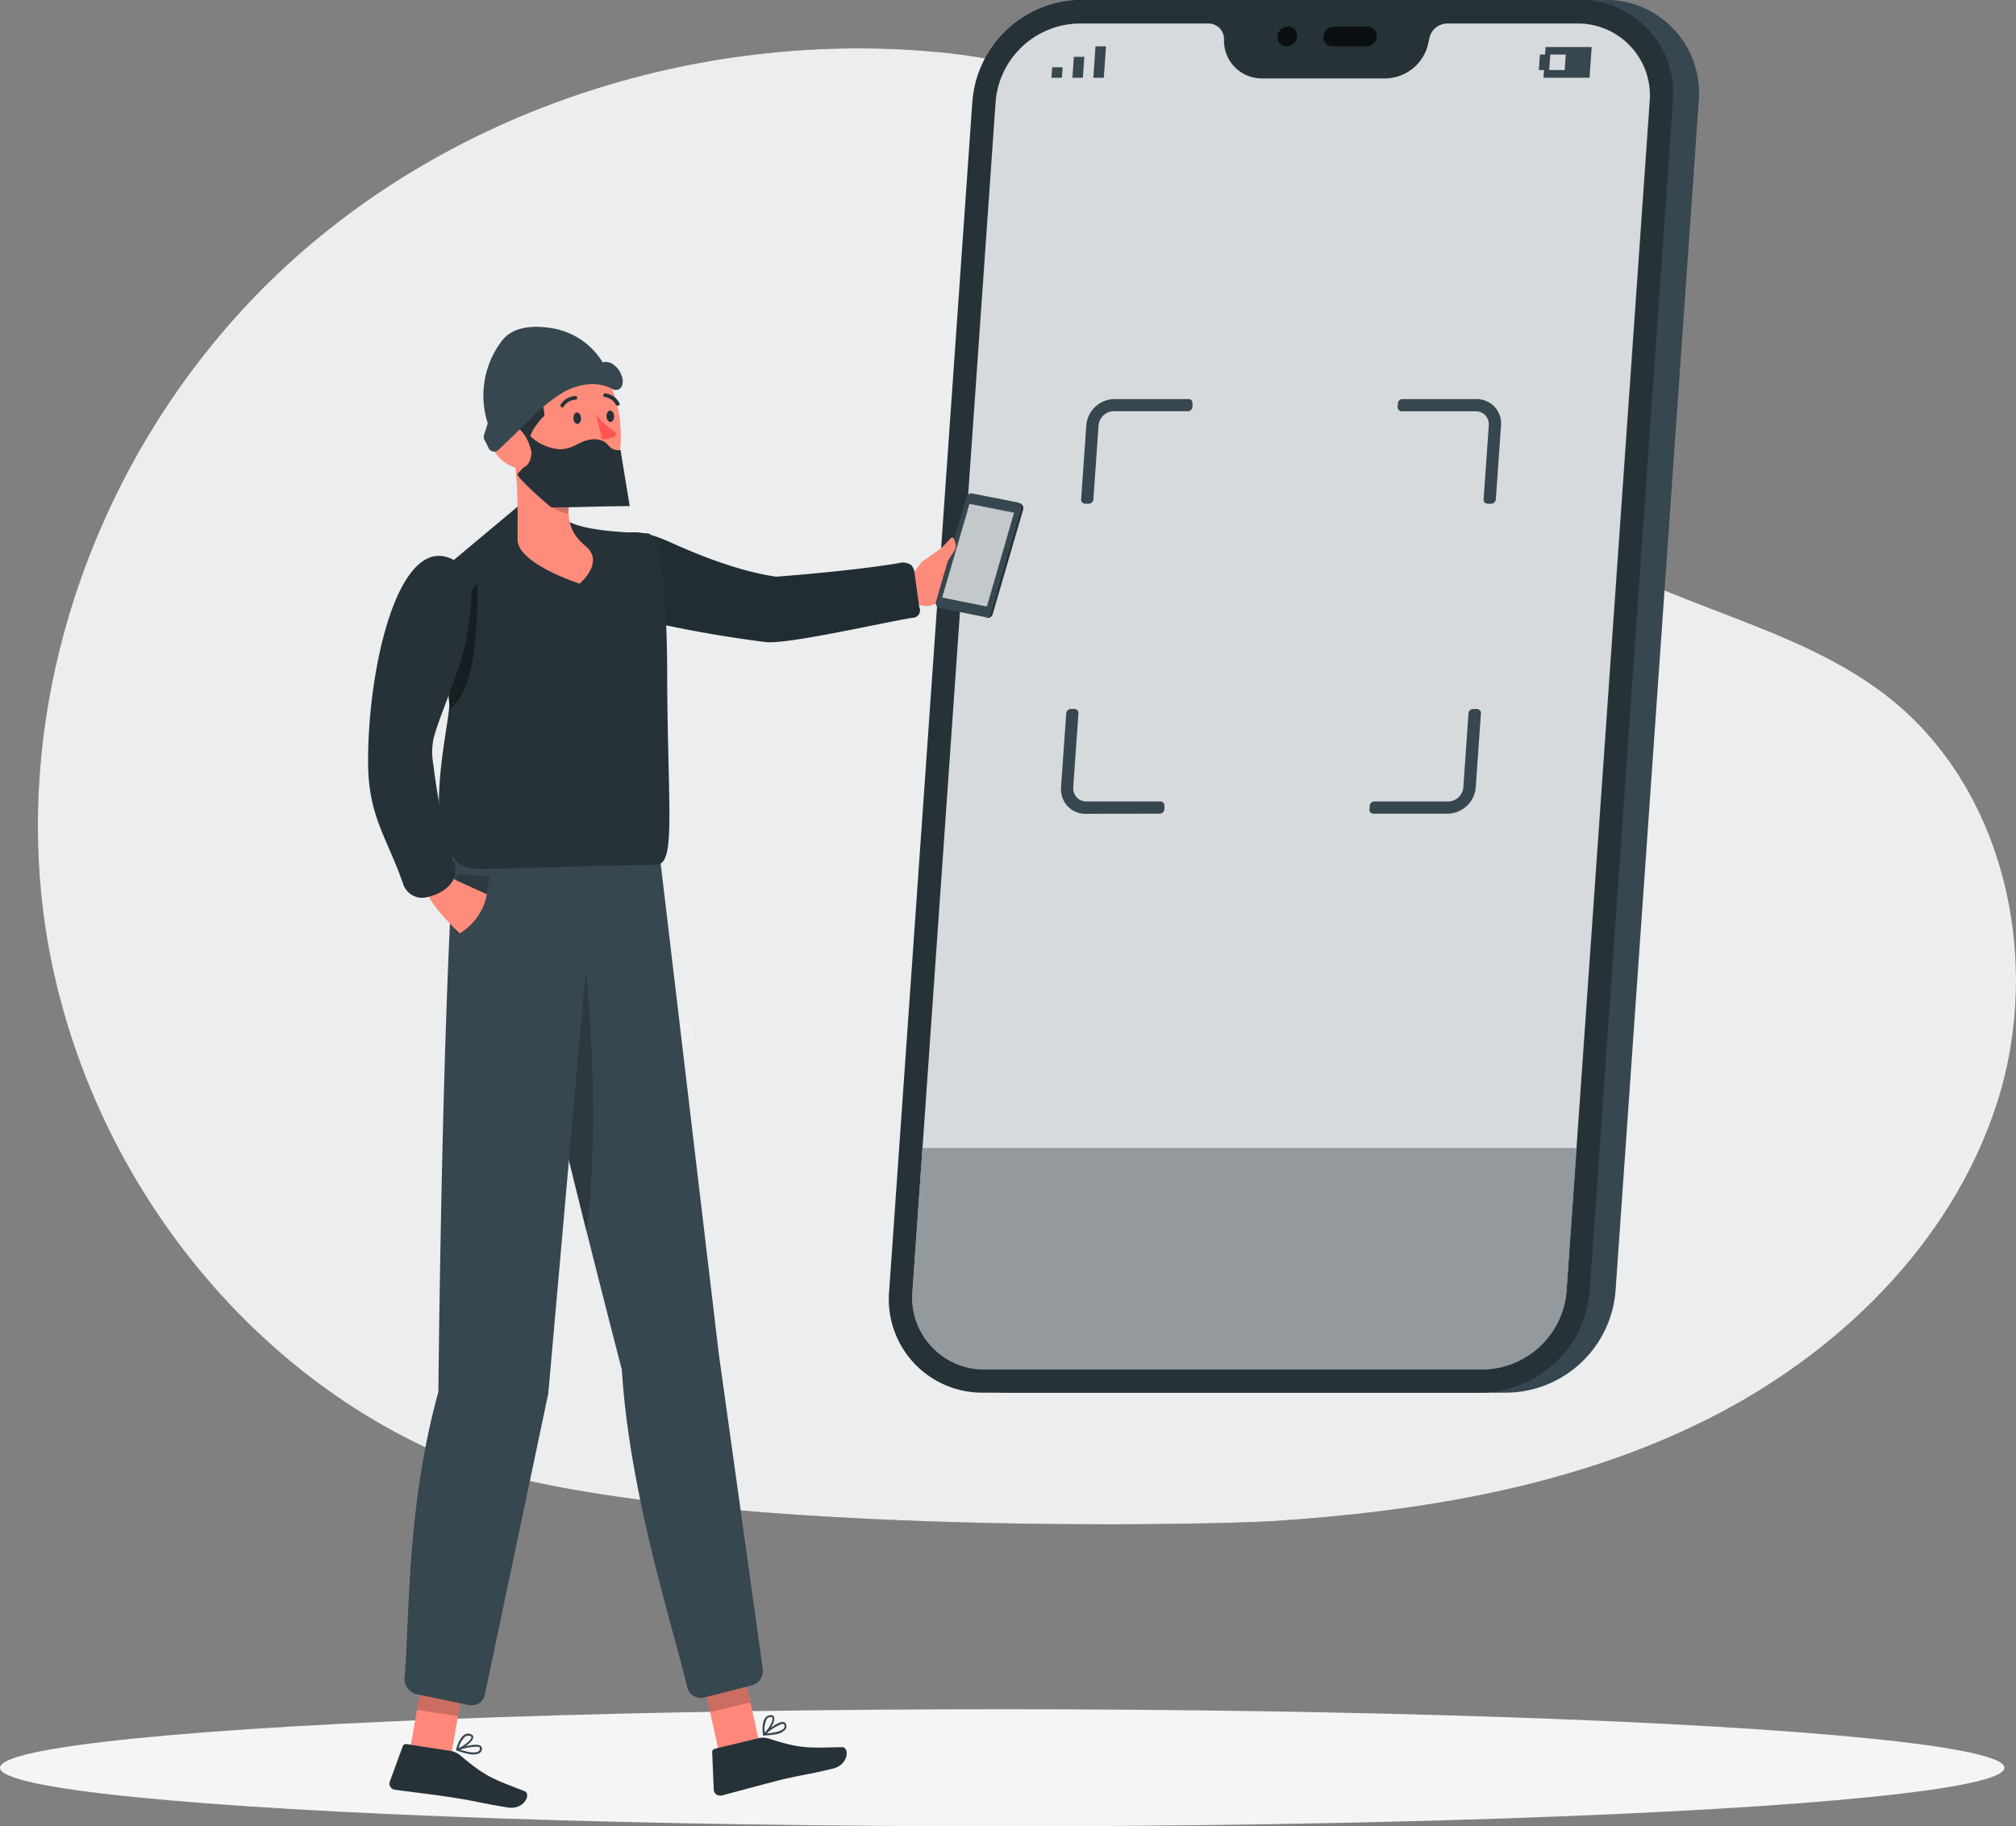 <svg id="Calque_1" data-name="Calque 1" xmlns="http://www.w3.org/2000/svg" viewBox="0 0 390.02 353.26"><rect x="0" y="0" width="390.02" height="353.26" fill="#808080" stroke="none"/><g id="freepik--background-simple--inject-2"><path d="M135.16,351.15C93.61,332.3,64.28,289.87,59.38,244.5s14-92.22,47.69-123,81.05-45.37,126.46-40.9c36.83,3.63,69,26.42,90.26,56.7,7.75,11,14,23.33,24,32.38,19.31,17.48,48.61,19.58,69,35.75,22.51,17.82,29.64,50.86,20.91,78.21s-31,48.92-56.7,61.65-54.69,17.51-83.34,19.38C284.45,365.54,172,367.87,135.16,351.15Z" transform="translate(-51.29 -70.45)" fill="#37474f"/><path d="M135.16,351.15C93.61,332.3,64.28,289.87,59.38,244.5s14-92.22,47.69-123,81.05-45.37,126.46-40.9c36.83,3.63,69,26.42,90.26,56.7,7.75,11,14,23.33,24,32.38,19.31,17.48,48.61,19.58,69,35.75,22.51,17.82,29.64,50.86,20.91,78.21s-31,48.92-56.7,61.65-54.69,17.51-83.34,19.38C284.45,365.54,172,367.87,135.16,351.15Z" transform="translate(-51.29 -70.45)" fill="#fff" opacity="0.9" style="isolation:isolate"/></g><g id="freepik--Shadow--inject-2"><ellipse id="freepik--path--inject-2" cx="193.89" cy="341.94" rx="193.89" ry="11.32" fill="#f5f5f5"/></g><g id="freepik--Device--inject-2"><path d="M342.85,339.83H246.56A18.07,18.07,0,0,1,228.24,322c0-.61,0-1.21.07-1.82l16.1-230.15a21.35,21.35,0,0,1,21-19.61H361.7A18.05,18.05,0,0,1,380,88.23c0,.61,0,1.22-.07,1.83l-16.1,230.15A21.36,21.36,0,0,1,342.85,339.83Z" transform="translate(-51.29 -70.45)" fill="#37474f"/><path d="M337.85,339.83H241.56A18.07,18.07,0,0,1,223.24,322c0-.61,0-1.21.07-1.82l16.1-230.15a21.35,21.35,0,0,1,21-19.61H356.7A18.05,18.05,0,0,1,375,88.23c0,.61,0,1.22-.07,1.83l-16.1,230.15A21.36,21.36,0,0,1,337.85,339.83Z" transform="translate(-51.29 -70.45)" fill="#263238"/><path d="M356.37,75h-25a3.57,3.57,0,0,0-3.43,2.84l-.15.79a8.69,8.69,0,0,1-8.38,6.94H295.59a7.3,7.3,0,0,1-7.41-6.94v-.79a3,3,0,0,0-3-2.84h-25A16.45,16.45,0,0,0,244,90.11l-16.1,230.15a13.92,13.92,0,0,0,12.67,15.07,12.92,12.92,0,0,0,1.39.05h96.29a16.46,16.46,0,0,0,16.17-15.12l16.1-230.15a13.91,13.91,0,0,0-12.65-15.06C357.37,75,356.87,75,356.37,75Z" transform="translate(-51.29 -70.45)" fill="#37474f"/><path d="M370.43,90.07,354.34,320.22a16.47,16.47,0,0,1-16.18,15.11H241.87a13.91,13.91,0,0,1-14.05-15.11L243.91,90.07A16.46,16.46,0,0,1,260.08,75h25a3,3,0,0,1,3,2.85v.78a7.32,7.32,0,0,0,7.41,7h23.79a8.66,8.66,0,0,0,8.37-7l.16-.78A3.56,3.56,0,0,1,331.35,75h25a13.93,13.93,0,0,1,14.13,13.71C370.48,89.16,370.47,89.62,370.43,90.07Z" transform="translate(-51.29 -70.45)" fill="#fff" opacity="0.8" style="isolation:isolate"/><path d="M356.27,292.56l-1.93,27.66a16.47,16.47,0,0,1-16.18,15.11H241.87a13.91,13.91,0,0,1-14.05-15.11l1.93-27.66Z" transform="translate(-51.29 -70.45)" fill="#263238"/><path d="M356.27,292.56l-1.93,27.66a16.47,16.47,0,0,1-16.18,15.11H241.87a13.91,13.91,0,0,1-14.05-15.11l1.93-27.66Z" transform="translate(-51.29 -70.45)" fill="#fff" opacity="0.5" style="isolation:isolate"/><g opacity="0.7"><path d="M302.22,77.5a2.07,2.07,0,0,1-2,1.91,1.75,1.75,0,0,1-1.79-1.71,1.34,1.34,0,0,1,0-.2,2.07,2.07,0,0,1,2-1.91,1.75,1.75,0,0,1,1.79,1.71A1.34,1.34,0,0,1,302.22,77.5Z" transform="translate(-51.29 -70.45)"/><path d="M315.92,75.59h-6.56a2.08,2.08,0,0,0-2.05,1.91,1.75,1.75,0,0,0,1.6,1.9h6.74a2.07,2.07,0,0,0,2-1.91,1.75,1.75,0,0,0-1.58-1.9Z" transform="translate(-51.29 -70.45)"/></g><polygon points="203.42 15.04 205.44 15.04 205.58 13.01 203.56 13.01 203.42 15.04" fill="#37474f"/><polygon points="207.61 13.01 207.47 15.04 209.49 15.04 209.64 13.01 209.78 10.99 207.75 10.99 207.61 13.01" fill="#37474f"/><polygon points="211.94 8.96 211.8 10.99 211.66 13.01 211.52 15.04 213.54 15.04 213.69 13.01 213.83 10.99 213.97 8.96 211.94 8.96" fill="#37474f"/><path d="M350.3,79.55,350.2,81h-1l-.2,3h1l-.1,1.49h8.91l.41-5.94ZM354,84h-3l.21-3h3Z" transform="translate(-51.29 -70.45)" fill="#37474f"/><path d="M261.92,167.88h-.68a.77.77,0,0,1-.79-.76.25.25,0,0,1,0-.08l1-14.33a5.53,5.53,0,0,1,5.44-5.07h14.32a.77.77,0,0,1,.78.76v.75a.91.91,0,0,1-.9.84H266.73a3,3,0,0,0-2.91,2.72l-1,14.33A.92.92,0,0,1,261.92,167.88Z" transform="translate(-51.29 -70.45)" fill="#37474f"/><path d="M316.24,227l.05-.68a.9.9,0,0,1,.89-.84h14.29a3,3,0,0,0,2.92-2.72l1-14.33a.9.9,0,0,1,.9-.84H337a.78.78,0,0,1,.79.77v.07l-1,14.33a5.54,5.54,0,0,1-5.43,5.08H317a.79.79,0,0,1-.79-.78A.13.13,0,0,1,316.24,227Z" transform="translate(-51.29 -70.45)" fill="#37474f"/><path d="M339.78,167.88h-.68a.77.77,0,0,1-.79-.76.25.25,0,0,1,0-.08l1-14.22a2.8,2.8,0,0,0-.36-1.63,2.53,2.53,0,0,0-2.17-1.19H322.47a.79.79,0,0,1-.79-.78.13.13,0,0,1,0-.06l.05-.68a.9.9,0,0,1,.9-.84h14.13a5,5,0,0,1,3.36,1.18,4.72,4.72,0,0,1,1.56,3.9l-1,14.32A.93.93,0,0,1,339.78,167.88Z" transform="translate(-51.29 -70.45)" fill="#37474f"/><path d="M261.28,227.86A4.69,4.69,0,0,1,257.5,226a4.92,4.92,0,0,1-.93-3.44l1-14.14a.92.92,0,0,1,.9-.84h.68a.78.78,0,0,1,.78.78v.06l-1,14.24a2.62,2.62,0,0,0,.36,1.62,2.5,2.5,0,0,0,2.16,1.19h14.32a.78.78,0,0,1,.79.77V227a.92.92,0,0,1-.9.84Z" transform="translate(-51.29 -70.45)" fill="#37474f"/></g><g id="freepik--Character--inject-2"><polygon points="139.32 339.96 147.12 338.08 143.09 319.96 135.3 321.84 139.32 339.96" fill="#ff887b"/><path d="M198.11,406.65l-8.52,2.06a.68.68,0,0,0-.52.68l.3,7.24a1.21,1.21,0,0,0,1.26,1.14h.23c3-.8,7.44-2,11.31-3,4.5-1.09,4.93-.93,10.22-2.21,3.2-.77,3.22-4.2,1.81-4.16-6.45.14-7.94.35-14.06-1.62A3.79,3.79,0,0,0,198.11,406.65Z" transform="translate(-51.29 -70.45)" fill="#263238"/><polygon points="143.09 319.97 145.17 329.31 137.37 331.19 135.3 321.85 143.09 319.97" opacity="0.2" style="isolation:isolate"/><path d="M199.09,406.14a.2.2,0,0,1-.16-.07.18.18,0,0,1,0-.25h0c.3-.27,3-2.57,4-2.27a.62.62,0,0,1,.42.41,1,1,0,0,1-.1,1,3,3,0,0,1-1.76.93A14.45,14.45,0,0,1,199.09,406.14Zm.5-.4c1.77-.12,3-.5,3.37-1a.64.64,0,0,0,.06-.64.23.23,0,0,0-.16-.17,1.09,1.09,0,0,0-.36,0,10.08,10.08,0,0,0-2.91,1.81Z" transform="translate(-51.29 -70.45)" fill="#37474f"/><path d="M199,406.15a.21.21,0,0,1-.11-.15c0-.08-.33-2.2.41-3.22a1.28,1.28,0,0,1,.92-.55c.51-.08.76.14.81.33.37.84-1,2.92-1.83,3.57h-.08A.25.25,0,0,1,199,406.15Zm.61-3.14a4.28,4.28,0,0,0-.36,2.59c.79-.79,1.69-2.39,1.47-2.88,0-.05-.08-.2-.41-.12h-.11a.93.93,0,0,0-.62.4Z" transform="translate(-51.29 -70.45)" fill="#37474f"/><polygon points="79.33 338.4 87.25 339.64 90.46 321.36 82.53 320.11 79.33 338.4" fill="#ff887b"/><path d="M138.61,409.16l-8.67-1.35a.67.67,0,0,0-.74.43l-2.49,6.8a1.19,1.19,0,0,0,.7,1.53h0a.79.79,0,0,0,.22.06c3.13.43,7.66.95,11.59,1.57,4.58.72,4.92,1,10.29,1.87,3.25.51,4.58-2.65,3.26-3.16-6-2.33-7.46-2.71-12.37-6.87A3.89,3.89,0,0,0,138.61,409.16Z" transform="translate(-51.29 -70.45)" fill="#263238"/><polygon points="90.46 321.36 88.59 331.98 80.67 330.74 82.53 320.12 90.46 321.36" opacity="0.2" style="isolation:isolate"/><path d="M139.7,409.06a.15.15,0,0,1-.12-.12.19.19,0,0,1,.11-.23h0c.38-.13,3.74-1.24,4.6-.55a.6.6,0,0,1,.24.54,1,1,0,0,1-.46.85,3,3,0,0,1-2,.18A13.16,13.16,0,0,1,139.7,409.06Zm.61-.17c1.69.56,3,.69,3.52.33a.65.65,0,0,0,.3-.56.27.27,0,0,0-.08-.22,1.06,1.06,0,0,0-.34-.12,10.33,10.33,0,0,0-3.4.57Z" transform="translate(-51.29 -70.45)" fill="#37474f"/><path d="M139.59,409a.25.25,0,0,1-.05-.19c0-.08.53-2.16,1.61-2.82a1.32,1.32,0,0,1,1.06-.16c.51.13.66.43.63.62,0,.92-2.05,2.32-3.06,2.6h-.08A.16.16,0,0,1,139.59,409Zm1.76-2.68a4.38,4.38,0,0,0-1.32,2.26c1-.43,2.48-1.56,2.46-2.1,0,0,0-.22-.33-.27H142a1,1,0,0,0-.69.15Z" transform="translate(-51.29 -70.45)" fill="#37474f"/><path d="M185,269l.89,2.73-5.13,1.91-8.42-1.32-4.1-2.37a26.77,26.77,0,0,1,8.82-2.36C182.39,267,185,269,185,269Z" transform="translate(-51.29 -70.45)" fill="#fff" opacity="0.2" style="isolation:isolate"/><path d="M178.91,235.85l11.44,96.47,8.49,60.83a2.88,2.88,0,0,1-2.23,3.33l-9.44,2.41a2.84,2.84,0,0,1-3-2.33c-3-12.57-11.06-37.1-12.58-61.19,0,0-16-61.45-19.29-80.46l-1-17.18Z" transform="translate(-51.29 -70.45)" fill="#37474f"/><path d="M164.73,259.15s2.91,27.35,0,49.58c0,0-6.15-25.51-8.94-35.58Z" transform="translate(-51.29 -70.45)" opacity="0.2" style="isolation:isolate"/><path d="M167,231.16,157.36,340l-12.24,58.1a2.52,2.52,0,0,1-2.82,2.18l-.18,0-10.38-2.16a3.05,3.05,0,0,1-2.16-3.26c1-12.55.4-33,6.52-55.18,0,0,.69-75,3.31-108.29Z" transform="translate(-51.29 -70.45)" fill="#37474f"/><path d="M227.42,182.14l2.09-2.9,7.58,4.66a28.25,28.25,0,0,1-5,3.4,3.53,3.53,0,0,1-3.77-.36l-.28-.22A3.32,3.32,0,0,1,227.42,182.14Z" transform="translate(-51.29 -70.45)" fill="#ff8b7b"/><polygon points="184.35 104.5 188.32 111.36 185.81 113.46 178.23 108.79 184.35 104.5" fill="#ff8b7b"/><path d="M175.34,190.34a237.84,237.84,0,0,0,24,4.29c4,.52,21.06-3.4,28.41-4.68a1.44,1.44,0,0,0,1.52-1.37,1.35,1.35,0,0,0-.13-.69l-.9-6.41a2.84,2.84,0,0,0-.63-1.7,2.89,2.89,0,0,0-2.55-.38c-9.73,1.6-23.63,2.6-23.63,2.6-6.88-1-14.25-3.85-20.54-6.69C162.12,166.87,171.17,189.26,175.34,190.34Z" transform="translate(-51.29 -70.45)" fill="#263238"/><path d="M175.34,190.34a237.84,237.84,0,0,0,24,4.29c4,.52,21.06-3.4,28.41-4.68a1.44,1.44,0,0,0,1.52-1.37,1.35,1.35,0,0,0-.13-.69l-.9-6.41a2.84,2.84,0,0,0-.63-1.7,2.89,2.89,0,0,0-2.55-.38c-9.73,1.6-23.63,2.6-23.63,2.6-6.88-1-14.25-3.85-20.54-6.69C162.12,166.87,171.17,189.26,175.34,190.34Z" transform="translate(-51.29 -70.45)" opacity="0.1" style="isolation:isolate"/><polygon points="190.9 117.3 182.28 115.59 187.56 97.49 196.17 99.2 190.9 117.3" fill="#37474f"/><path d="M249.23,169l-5.9,20.25a1,1,0,0,1-1.15.69l-.5-.1a1,1,0,0,0,1.14-.69l5.9-20.26a1,1,0,0,0-.69-1.23l-.07,0,.5.1a1,1,0,0,1,.79,1.17A.29.29,0,0,1,249.23,169Z" transform="translate(-51.29 -70.45)" fill="#37474f"/><path d="M249.23,169l-5.9,20.25a1,1,0,0,1-1.15.69l-.5-.1a1,1,0,0,0,1.14-.69l5.9-20.26a1,1,0,0,0-.69-1.23l-.07,0,.5.1a1,1,0,0,1,.79,1.17A.29.29,0,0,1,249.23,169Z" transform="translate(-51.29 -70.45)" opacity="0.3" style="isolation:isolate"/><path d="M248,167.6l-8.59-1.7a1,1,0,0,0-1.15.69l-5.9,20.25a1,1,0,0,0,.69,1.23l.07,0,8.6,1.71a1,1,0,0,0,1.14-.69l5.9-20.26a1,1,0,0,0-.69-1.23Zm-5.77,20.15L233.58,186l5.27-18.1,8.61,1.71Z" transform="translate(-51.29 -70.45)" fill="#37474f"/><polygon points="196.17 99.2 190.9 117.3 182.28 115.59 187.56 97.49 196.17 99.2" fill="#37474f"/><polygon points="196.17 99.2 190.9 117.3 182.28 115.59 187.56 97.49 196.17 99.2" fill="#fff" opacity="0.7" style="isolation:isolate"/><path d="M233.3,176.59l1.94-2.05a.36.36,0,0,1,.51,0,.39.39,0,0,1,.1.16l.27.78a1.73,1.73,0,0,1-.18,1.47L233,181.55l-3.47-2.31Z" transform="translate(-51.29 -70.45)" fill="#ff8b7b"/><path d="M152.6,167.47c3.37,1.24,6.42,3.09,9.77,4.34,3.51,1.32,9.68,1.63,14.18,1.81,4.06.16,3.81,27.9,3.81,27.9.15,26.33,1.72,36.22-2.19,36.21-7.27,0-33.83,1-35.38.74-11.47-1.63-4.43-27.74-4.59-31.83-.1-2.52-.31-5-.64-7.51a23.68,23.68,0,0,0-1-4.41c-.84-2.41-2.2-4.5-4.54-5.27-2.1-.7-2.93-.32-5.14-.47" transform="translate(-51.29 -70.45)" fill="#263238"/><path d="M150.53,158.18c1.11,4.44.86,11.67.89,16.67,0,4.64,12,8.5,12,8.5s5-4.18,1.12-7.3c-3.21-2.62-3.66-5.67-3-9.34Z" transform="translate(-51.29 -70.45)" fill="#ff8b7b"/><path d="M155.06,161.68l6.55,5a20.07,20.07,0,0,0-.38,3.09c-2.38-.22-5.77-2.65-6.16-5.11A8.29,8.29,0,0,1,155.06,161.68Z" transform="translate(-51.29 -70.45)" opacity="0.2" style="isolation:isolate"/><path d="M149.44,149.85c.85,7.51,1,11.94,5,15.62,6,5.52,15.15,1.59,16.56-6,1.27-6.85-.34-18-7.87-20.6a10.31,10.31,0,0,0-13.66,11Z" transform="translate(-51.29 -70.45)" fill="#ff8b7b"/><path d="M163.32,158.74c-1.09.39.49,2,2.22,2.09h3.09a2.07,2.07,0,0,0,1.86-1c.32-.59.31-1.22-.18-1.4a6,6,0,0,0-2.31-.21A21.72,21.72,0,0,0,163.32,158.74Z" transform="translate(-51.29 -70.45)" fill="#ff8b7b"/><path d="M169,159.41h0a5.54,5.54,0,0,1-5-.92.19.19,0,0,1,0-.27h0a.22.22,0,0,1,.22,0,5.28,5.28,0,0,0,4.7.85.2.2,0,0,1,.24.13h0a.18.18,0,0,1-.14.22Z" transform="translate(-51.29 -70.45)" fill="#263238"/><path d="M171.54,158.9c-.06-.49-.12-1-.18-1.38l-.33,0a2.34,2.34,0,0,1-2-.87,3.86,3.86,0,0,0-1-.86,5.34,5.34,0,0,0-1.45-.37,6,6,0,0,0-3.64,1.08" transform="translate(-51.29 -70.45)" fill="#263238"/><path d="M159.47,157.35a9.21,9.21,0,0,1-6.58-3.68c.09.86-.24,2,.38,2.59,2,2-.11,4-1.85,5.83-.46.51,5.83,6,6.54,6.51,5.16,0,10-.25,15.16-.25l-1.58-9.59c-4.4-3-7-3-8.56-2.4A6.67,6.67,0,0,1,159.47,157.35Z" transform="translate(-51.29 -70.45)" fill="#263238"/><path d="M155.89,148.1a5.18,5.18,0,0,1,.7,2.77,13.79,13.79,0,0,0-2.08,2.61c-.85,1.4-1.12,3.15-2.21,4.38l-.2.13a53.22,53.22,0,0,1-2.38-5A21.52,21.52,0,0,1,155.89,148.1Z" transform="translate(-51.29 -70.45)" fill="#263238"/><path d="M146.64,157.18a7.21,7.21,0,0,0,4.11,3.65c2.38.81,3.72-1.29,3.16-3.64-.49-2.08-2.33-5-4.78-4.83a3.23,3.23,0,0,0-2.9,3.53A3.15,3.15,0,0,0,146.64,157.18Z" transform="translate(-51.29 -70.45)" fill="#ff8b7b"/><path d="M162.23,151.38c0,.61.38,1.09.79,1.07s.7-.53.66-1.14-.38-1.1-.78-1.08S162.2,150.76,162.23,151.38Z" transform="translate(-51.29 -70.45)" fill="#263238"/><path d="M168.64,151c0,.62.38,1.1.78,1.07s.7-.53.67-1.15-.38-1.08-.79-1.06S168.61,150.41,168.64,151Z" transform="translate(-51.29 -70.45)" fill="#263238"/><path d="M166.62,150.64c1.15,1.66,2.48,2.43,4,3.71-.82,1.24-2.84,1.09-2.84,1.09Z" transform="translate(-51.29 -70.45)" fill="#ff5652"/><path d="M160,149.25a.33.33,0,0,0,.34-.16,2.9,2.9,0,0,1,2.25-1.32.37.37,0,0,0,.37-.35.35.35,0,0,0-.33-.37h0a3.59,3.59,0,0,0-2.86,1.64.37.37,0,0,0,.09.5A.44.44,0,0,0,160,149.25Z" transform="translate(-51.29 -70.45)" fill="#263238"/><path d="M170.76,148.9a.37.37,0,0,0,.21,0,.35.35,0,0,0,.16-.47v0a3.59,3.59,0,0,0-2.73-1.9.37.37,0,0,0-.39.34.36.36,0,0,0,.33.38h0a2.86,2.86,0,0,1,2.11,1.53A.43.43,0,0,0,170.76,148.9Z" transform="translate(-51.29 -70.45)" fill="#263238"/><path d="M143.63,183.39s.4,13.52-2.28,19.78c-1.06,2.5-2.09,3.77-2.95,4.38-.39-2.5-.91-5-1.53-7.39a22.86,22.86,0,0,0-1.51-4.25l-.24-3.13Z" transform="translate(-51.29 -70.45)" opacity="0.4" style="isolation:isolate"/><path d="M146,239.93c-.09.43-.35,2.66-.69,4.15A12.17,12.17,0,0,1,140.2,251c-2,1.06-.84-8.25-.84-8.25l.38-3.21Z" transform="translate(-51.29 -70.45)" opacity="0.2" style="isolation:isolate"/><path d="M137.79,239.93l7.69,3.5h0a11.14,11.14,0,0,1-4.59,7.13l-.66.46s-7.47-7.12-6.46-9.26Z" transform="translate(-51.29 -70.45)" fill="#ff8b7b"/><path d="M122.5,217.75c0,10.65,3.65,14.6,6.8,23.74a3.88,3.88,0,0,0,4.57,2.51c3.56-.79,7.06-3.38,4.86-8,0,0-2.16-5.95-3.61-17.69a13.41,13.41,0,0,1,0-4.81c1.08-4.55,5.4-13.56,6.41-19.61.84-5.17,1.94-11.63-.54-13.77C129.48,170.08,122.5,197.36,122.5,217.75Z" transform="translate(-51.29 -70.45)" fill="#263238"/><path d="M169.77,145.7c-2.85-1.6-6.36-1-9.18.44a29.76,29.76,0,0,0-6.61,5.32c-2.12,2.06-4.16,4-6.25,6a1.2,1.2,0,0,1-1.68,0,1.23,1.23,0,0,1-.23-.33c-.24-.51-.47-1-.76-1.53a1.25,1.25,0,0,1-.13-1c.24-.76.5-1.52.72-2.27a17.47,17.47,0,0,1,2.77-16c2.33-3,6.82-3,10.51-2.23a14.16,14.16,0,0,1,8.95,6.44,2.44,2.44,0,0,1,2.24.56,4,4,0,0,1,1.39,1.93,2.68,2.68,0,0,1,0,2.28A1.3,1.3,0,0,1,169.77,145.7Z" transform="translate(-51.29 -70.45)" fill="#37474f"/></g></svg>